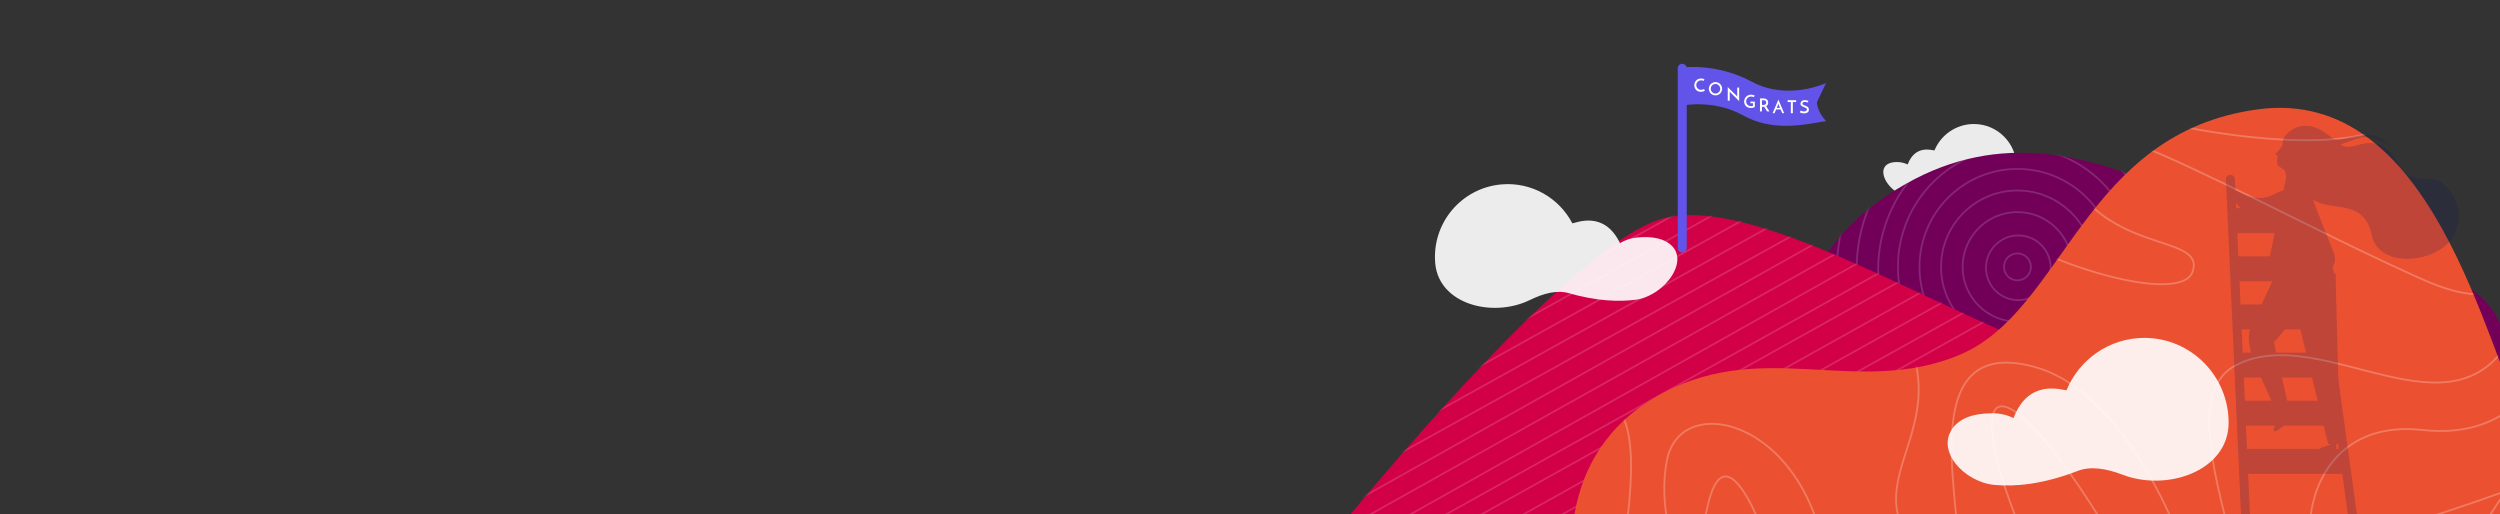 <svg width="1391" height="286" viewBox="0 0 1391 286" fill="none" xmlns="http://www.w3.org/2000/svg">

<rect x="0" y="0" width="1391" height="286" fill="#333333" stroke="none"/>

<g mask="url(#mask0)">
<path opacity="0.9" fill-rule="evenodd" clip-rule="evenodd" d="M1079.56 106.314C1083.12 104.942 1087.58 105.647 1092.22 107.433C1104.82 112.289 1122 106.302 1122 92.799C1122 79.655 1111.37 69 1098.27 69C1088.37 69 1079.89 75.072 1076.33 83.702C1075.13 83.702 1065.67 80.259 1061.42 91.498C1059.62 90.637 1057.61 90.155 1055.49 90.155C1039.16 90.155 1051.83 112.553 1067.9 109.649C1071.4 109.018 1075.28 107.958 1079.56 106.314Z" fill="white"/>
<path fill-rule="evenodd" clip-rule="evenodd" d="M1391.12 240.935C1391.12 240.935 1421.45 151.056 1335.05 151.056C1248.65 151.056 1157.44 37.238 1050.48 108.409C943.521 179.58 1050.48 290 1050.48 290H1391.12V240.935Z" fill="#720059"/>
<mask id="mask1" mask-type="alpha" maskUnits="userSpaceOnUse" x="1002" y="85" width="395" height="205">
<path fill-rule="evenodd" clip-rule="evenodd" d="M1391.12 240.935C1391.12 240.935 1421.45 151.056 1335.05 151.056C1248.65 151.056 1157.44 37.238 1050.48 108.409C943.521 179.58 1050.48 290 1050.48 290H1391.12V240.935Z" fill="white"/>
</mask>
<g mask="url(#mask1)">
<g opacity="0.15">
<path fill-rule="evenodd" clip-rule="evenodd" d="M1122.5 179C1139.34 179 1153 165.345 1153 148.5C1153 131.655 1139.34 118 1122.5 118C1105.66 118 1092 131.655 1092 148.5C1092 165.345 1105.66 179 1122.5 179Z" stroke="white"/>
<path fill-rule="evenodd" clip-rule="evenodd" d="M1123 167C1132.94 167 1141 158.941 1141 149C1141 139.059 1132.94 131 1123 131C1113.06 131 1105 139.059 1105 149C1105 158.941 1113.06 167 1123 167Z" stroke="white"/>
<path fill-rule="evenodd" clip-rule="evenodd" d="M1122.5 156C1126.64 156 1130 152.642 1130 148.5C1130 144.358 1126.64 141 1122.5 141C1118.36 141 1115 144.358 1115 148.5C1115 152.642 1118.36 156 1122.5 156Z" stroke="white"/>
<path fill-rule="evenodd" clip-rule="evenodd" d="M1122.5 191C1145.97 191 1165 171.972 1165 148.5C1165 125.028 1145.97 106 1122.5 106C1099.03 106 1080 125.028 1080 148.5C1080 171.972 1099.03 191 1122.5 191Z" stroke="white"/>
<path fill-rule="evenodd" clip-rule="evenodd" d="M1122.5 203C1152.6 203 1177 178.6 1177 148.5C1177 118.4 1152.6 94 1122.5 94C1092.4 94 1068 118.4 1068 148.5C1068 178.6 1092.4 203 1122.5 203Z" stroke="white"/>
<path fill-rule="evenodd" clip-rule="evenodd" d="M1122.5 215C1159.23 215 1189 185.227 1189 148.5C1189 111.773 1159.23 82 1122.5 82C1085.77 82 1056 111.773 1056 148.5C1056 185.227 1085.77 215 1122.5 215Z" stroke="white"/>
<path fill-rule="evenodd" clip-rule="evenodd" d="M1124 229C1167.63 229 1203 193.63 1203 150C1203 106.37 1167.63 71 1124 71C1080.37 71 1045 106.37 1045 150C1045 193.63 1080.37 229 1124 229Z" stroke="white"/>
<path fill-rule="evenodd" clip-rule="evenodd" d="M1124 241C1174.26 241 1215 200.258 1215 150C1215 99.742 1174.26 59 1124 59C1073.74 59 1033 99.742 1033 150C1033 200.258 1073.74 241 1124 241Z" stroke="white"/>
<path fill-rule="evenodd" clip-rule="evenodd" d="M1125 254C1181.89 254 1228 207.885 1228 151C1228 94.115 1181.89 48 1125 48C1068.11 48 1022 94.115 1022 151C1022 207.885 1068.11 254 1125 254Z" stroke="white"/>
</g>
</g>
<path fill-rule="evenodd" clip-rule="evenodd" d="M1276.5 265.557C1276.5 265.557 1256.13 222.254 1179.41 206.95C1102.68 191.647 978.5 102.5 921.836 122.687C865.172 142.874 734.25 307.122 734.25 307.122L1276.5 321.5V265.557Z" fill="#D20046"/>
<mask id="mask2" mask-type="alpha" maskUnits="userSpaceOnUse" x="734" y="119" width="543" height="203">
<path fill-rule="evenodd" clip-rule="evenodd" d="M1276.5 265.557C1276.5 265.557 1256.13 222.254 1179.41 206.95C1102.68 191.647 978.5 102.5 921.836 122.687C865.172 142.874 734.25 307.122 734.25 307.122L1276.5 321.5V265.557Z" fill="white"/>
</mask>
<g mask="url(#mask2)">
<g opacity="0.15">
<path d="M791.5 209.5L1005.5 90.5" stroke="white" stroke-linecap="square"/>
<path d="M789.5 198.5L1003.5 79.5" stroke="white" stroke-linecap="square"/>
<path d="M791.5 221.5L1005.5 102.5" stroke="white" stroke-linecap="square"/>
<path d="M791.5 233.5L1005.5 114.5" stroke="white" stroke-linecap="square"/>
<path d="M734.25 277L1005.5 126.5" stroke="white" stroke-linecap="square"/>
<path d="M736 289L1034 122" stroke="white" stroke-linecap="square"/>
<path d="M736 301L1044 128.5" stroke="white" stroke-linecap="square"/>
<path d="M753 304L1054 135" stroke="white" stroke-linecap="square"/>
<path d="M778 301L1066 140.5" stroke="white" stroke-linecap="square"/>
<path d="M786.5 307.25L1074.5 146.75" stroke="white" stroke-linecap="square"/>
<path d="M791.5 317.5L1088 152" stroke="white" stroke-linecap="square"/>
<path d="M791.5 329.5L1092 162" stroke="white" stroke-linecap="square"/>
<path d="M791.5 341.5L1097 171.5" stroke="white" stroke-linecap="square"/>
<path d="M791.5 353.5L1112 174.5" stroke="white" stroke-linecap="square"/>
<path d="M791.5 365.5L1123 180.5" stroke="white" stroke-linecap="square"/>
<path d="M791.5 377.5L1135 186" stroke="white" stroke-linecap="square"/>
<path d="M791.5 389.5L1146 193" stroke="white" stroke-linecap="square"/>
<path d="M791.5 401.5L1160 198" stroke="white" stroke-linecap="square"/>
</g>
</g>
<path fill-rule="evenodd" clip-rule="evenodd" d="M1405.92 238.086C1382.65 192.408 1353.56 47.689 1256.25 60.841C1158.94 73.993 1148.88 172.681 1090.61 197.308C1032.34 221.935 978.725 186.045 919.477 221.935C860.228 257.826 876.51 327 876.51 327L1454 310.064C1454 310.064 1429.18 283.764 1405.92 238.086Z" fill="#EB5131"/>
<mask id="mask3" mask-type="alpha" maskUnits="userSpaceOnUse" x="874" y="60" width="580" height="267">
<path fill-rule="evenodd" clip-rule="evenodd" d="M1405.92 238.086C1382.65 192.408 1353.56 47.689 1256.25 60.841C1158.94 73.993 1148.88 172.681 1090.61 197.308C1032.34 221.935 978.725 186.045 919.477 221.935C860.228 257.826 876.51 327 876.51 327L1454 310.064C1454 310.064 1429.18 283.764 1405.92 238.086Z" fill="white"/>
</mask>
<g mask="url(#mask3)">
<path opacity="0.246" fill-rule="evenodd" clip-rule="evenodd" d="M1168 60C1168 60 1276 90.66 1325 72C1374 53.34 1446 199.1 1348 155.5C1250 111.9 1126 36 1147 89.5C1168 143 1227.25 129 1220.02 151C1212.79 173 1113.5 139.801 1092.5 111.9C1071.5 84 969.972 76.5 1039.5 155.5C1109.03 234.5 1021 262.5 1071.5 311C1122 359.5 1041 179.257 1132 204.129C1223 229 1263.4 473 1207.45 359.5C1151.5 246 1097.88 190.477 1109.94 250.739C1118.27 292.373 1165.35 390.4 1205.13 427.004C1222.92 443.38 1239.25 447.462 1250 428.7C1284.76 368 1195.62 228.5 1244 203.25C1292.38 178 1365.97 250 1399 184.5C1432.03 119 1439 249.5 1348 239.25C1257 229 1275 374 1337 335C1399 296 1385.85 250.379 1436.48 250.559C1487.11 250.739 1025 405.5 1017 320C1009 234.5 935.362 216 927.5 256C919.638 296 945.25 335 945.25 335C945.25 335 945.5 208.352 981.25 296C1017 383.648 902 311 902 311C902 311 918 231.298 895.5 225.399C873 219.5 1034 60 1034 60L1168 60Z" stroke="white"/>
</g>
<path opacity="0.904" fill-rule="evenodd" clip-rule="evenodd" d="M872.722 163.079C866.426 161.276 858.914 163.158 851.266 166.906C830.608 177.031 800.568 169.398 798.563 146.48C796.613 124.197 813.096 104.553 835.379 102.604C852.199 101.132 867.516 110.164 874.853 124.265C876.897 124.086 892.469 116.842 901.354 135.264C904.28 133.537 907.626 132.421 911.238 132.105C918.81 131.442 924.021 132.593 927.57 134.722C941.986 143.368 926.516 164.709 909.837 166.81C900.483 167.988 888.2 167.512 872.722 163.079Z" fill="white"/>
<g opacity="0.198">
<path d="M1241 99.751L1250.56 312.5" stroke="#08135A" stroke-width="5" stroke-linecap="round" stroke-linejoin="round"/>
<path d="M1284.68 110.9L1312.5 312.5" stroke="#08135A" stroke-width="5" stroke-linecap="round" stroke-linejoin="round"/>
<path fill-rule="evenodd" clip-rule="evenodd" d="M1247.72 249.739H1302.08L1304.72 263.622H1249.65L1247.72 249.739Z" fill="#08135A"/>
<path fill-rule="evenodd" clip-rule="evenodd" d="M1245.96 222.963H1300.65L1302.64 236.846H1248.37L1245.96 222.963Z" fill="#08135A"/>
<path fill-rule="evenodd" clip-rule="evenodd" d="M1246.1 196.187H1296.31L1299.1 210.071H1247.63L1246.1 196.187Z" fill="#08135A"/>
<path fill-rule="evenodd" clip-rule="evenodd" d="M1242.24 169.411H1293.13L1295.24 183.295H1243.76L1242.24 169.411Z" fill="#08135A"/>
<path fill-rule="evenodd" clip-rule="evenodd" d="M1243.22 142.635H1289.53L1291.22 156.519H1245.03L1243.22 142.635Z" fill="#08135A"/>
<path fill-rule="evenodd" clip-rule="evenodd" d="M1241.76 115.859H1286.16L1287.76 129.743H1242.92L1241.76 115.859Z" fill="#08135A"/>
<path fill-rule="evenodd" clip-rule="evenodd" d="M1296.41 245.255V247.524C1296.41 247.524 1288.41 249.622 1290.39 250.524C1292.38 251.425 1297.84 250.825 1299.5 250.524C1300.5 250.11 1299.5 244 1299.5 244L1296.41 245.255Z" fill="#08135A"/>
<path fill-rule="evenodd" clip-rule="evenodd" d="M1268.06 229.295L1269.54 232.193C1269.54 232.193 1265 236.537 1265 239.351C1265 242.165 1274 235.092 1274 232.193C1274 229.295 1272.83 228 1272.83 228L1268.06 229.295Z" fill="#08135A"/>
<path fill-rule="evenodd" clip-rule="evenodd" d="M1277 171.247L1295.36 247H1302L1299.49 152L1277 159.267V171.247Z" fill="#08135A"/>
<path fill-rule="evenodd" clip-rule="evenodd" d="M1267.21 150.317C1267.21 150.317 1256.94 172.582 1252.52 181.488C1248.09 190.394 1256.56 206.777 1256.56 206.777L1266.44 229H1274L1265.22 190.574L1284.16 168.218C1284.16 168.218 1303.89 166.724 1297.39 147.002C1297.34 146.928 1267.21 150.317 1267.21 150.317Z" fill="#08135A"/>
<path fill-rule="evenodd" clip-rule="evenodd" d="M1272 78C1272 78 1267.44 84.617 1266.36 85.3C1265.28 85.984 1267.44 86.719 1267.44 86.719C1267.44 86.719 1265.79 91.043 1268.32 92.852C1270.86 94.661 1272 93.806 1272 100.201C1272 106.596 1292 98.379 1292 98.379L1279.23 78H1272Z" fill="#08135A"/>
<path fill-rule="evenodd" clip-rule="evenodd" d="M1271.95 99.342C1271.97 99.342 1266.17 127.189 1263 142.382C1261.97 147.35 1265.76 152 1270.84 152H1291.23C1296.87 152 1300.74 146.304 1298.66 141.053L1282 99C1282 99 1277.71 102.857 1271.95 99.342Z" fill="#08135A"/>
<path fill-rule="evenodd" clip-rule="evenodd" d="M1297.4 76.694C1302 80.185 1314.78 71.518 1323.82 76.694C1326.47 77.972 1331 81.784 1331 81.784C1331 81.784 1320.83 74.542 1313.03 76.694C1305.24 78.847 1297.79 82.99 1293.85 81.784C1289.91 80.579 1292.8 73.204 1297.4 76.694Z" fill="#08135A"/>
<path fill-rule="evenodd" clip-rule="evenodd" d="M1270.29 77.995C1271.87 72.783 1281.49 66.062 1292.17 72.9C1302.86 79.739 1302.17 83.636 1311.96 80.679C1321.76 77.722 1328.66 80.762 1333.63 90.127C1338.61 99.492 1344.2 99.492 1352.77 99.492C1361.33 99.492 1373.37 115.603 1365.37 130.943C1357.38 146.282 1323.67 150.307 1319.68 130.943C1315.7 111.578 1299.45 117.041 1289.27 112.335C1279.09 107.628 1274.65 92.747 1274.65 90.161C1274.57 90.373 1277.73 91.117 1278.53 88.978C1279.33 86.839 1278.53 85.681 1277.24 86.624C1275.95 87.568 1274.63 88.419 1274.63 88.419C1274.63 88.419 1275.22 86.398 1274.63 84.924C1274.03 83.45 1268.71 83.206 1270.29 77.995Z" fill="#08135A"/>
<path fill-rule="evenodd" clip-rule="evenodd" d="M1275.65 106.044C1265.79 102.413 1262.8 119.14 1239.55 103.007C1239.59 102.856 1239.55 105 1239.55 105C1239.55 105 1246.56 122.602 1261 122.602C1275.44 122.602 1275.65 120.272 1277.61 117.026C1279.57 113.781 1279.59 108.079 1275.65 106.044Z" fill="#08135A"/>
</g>
<path opacity="0.9" fill-rule="evenodd" clip-rule="evenodd" d="M1156.17 261.974C1163.18 259.269 1171.93 260.636 1181.02 264.132C1205.97 273.719 1240 261.907 1240 235.18C1240 209.123 1219.01 188 1193.13 188C1173.59 188 1156.84 200.037 1149.8 217.146C1147.42 217.146 1128.74 210.321 1120.36 232.601C1116.81 230.894 1112.84 229.938 1108.64 229.938C1097.1 229.938 1090.56 233.149 1087.01 237.538C1076.45 250.586 1092.96 268.231 1109.67 269.803C1121.05 270.874 1136.52 269.562 1156.17 261.974Z" fill="white"/>
<path fill-rule="evenodd" clip-rule="evenodd" d="M936 37.604C936 37.604 954.739 34.736 974.739 45.488C994.739 56.24 1016 46.205 1016 46.205L1010.95 56.86C1010.95 56.86 1010.95 61.974 1016 67.35C1002.76 69.681 985.91 73.16 969.694 64.124C953.477 55.088 936 58.748 936 58.748V37.604Z" fill="#6254E8"/>
<path d="M936 38V138" stroke="#6254E8" stroke-width="5" stroke-linecap="round" stroke-linejoin="round"/>
<path d="M948.582 50.48C948.502 50.54 948.388 50.607 948.242 50.68C948.102 50.747 947.935 50.81 947.742 50.87C947.548 50.93 947.332 50.98 947.092 51.02C946.858 51.06 946.608 51.08 946.342 51.08C945.775 51.08 945.265 50.983 944.812 50.79C944.365 50.59 943.985 50.323 943.672 49.99C943.358 49.657 943.118 49.27 942.952 48.83C942.785 48.39 942.702 47.923 942.702 47.43C942.702 46.883 942.798 46.38 942.992 45.92C943.192 45.46 943.462 45.063 943.802 44.73C944.142 44.397 944.538 44.137 944.992 43.95C945.452 43.763 945.938 43.67 946.452 43.67C946.645 43.67 946.842 43.683 947.042 43.71C947.242 43.737 947.428 43.773 947.602 43.82C947.782 43.867 947.938 43.923 948.072 43.99C948.212 44.05 948.318 44.113 948.392 44.18C948.338 44.26 948.295 44.327 948.262 44.38C948.235 44.433 948.205 44.49 948.172 44.55C948.138 44.603 948.102 44.667 948.062 44.74C948.022 44.813 947.968 44.91 947.902 45.03C947.815 44.97 947.712 44.92 947.592 44.88C947.478 44.84 947.358 44.807 947.232 44.78C947.105 44.753 946.975 44.733 946.842 44.72C946.715 44.707 946.598 44.7 946.492 44.7C946.105 44.7 945.745 44.773 945.412 44.92C945.085 45.06 944.802 45.253 944.562 45.5C944.322 45.74 944.132 46.02 943.992 46.34C943.858 46.66 943.792 46.993 943.792 47.34C943.792 47.68 943.855 48.007 943.982 48.32C944.115 48.633 944.295 48.913 944.522 49.16C944.755 49.407 945.032 49.603 945.352 49.75C945.678 49.897 946.035 49.97 946.422 49.97C946.628 49.97 946.828 49.95 947.022 49.91C947.215 49.87 947.388 49.823 947.542 49.77C947.702 49.717 947.832 49.663 947.932 49.61C948.038 49.557 948.102 49.517 948.122 49.49L948.582 50.48Z" fill="white"/>
<path d="M950.793 49.38C950.793 48.88 950.89 48.407 951.083 47.96C951.276 47.507 951.54 47.11 951.873 46.77C952.213 46.43 952.606 46.163 953.053 45.97C953.5 45.77 953.98 45.67 954.493 45.67C955 45.67 955.476 45.77 955.923 45.97C956.376 46.163 956.77 46.43 957.103 46.77C957.443 47.11 957.71 47.507 957.903 47.96C958.103 48.407 958.203 48.88 958.203 49.38C958.203 49.893 958.103 50.373 957.903 50.82C957.71 51.267 957.443 51.66 957.103 52C956.77 52.333 956.376 52.597 955.923 52.79C955.476 52.983 955 53.08 954.493 53.08C953.98 53.08 953.5 52.983 953.053 52.79C952.606 52.597 952.213 52.333 951.873 52C951.54 51.66 951.276 51.267 951.083 50.82C950.89 50.373 950.793 49.893 950.793 49.38ZM951.883 49.39C951.883 49.757 951.95 50.103 952.083 50.43C952.223 50.75 952.413 51.03 952.653 51.27C952.893 51.51 953.173 51.7 953.493 51.84C953.813 51.98 954.153 52.05 954.513 52.05C954.873 52.05 955.21 51.98 955.523 51.84C955.843 51.7 956.12 51.51 956.353 51.27C956.593 51.03 956.78 50.75 956.913 50.43C957.053 50.103 957.123 49.753 957.123 49.38C957.123 49.013 957.053 48.67 956.913 48.35C956.78 48.023 956.593 47.74 956.353 47.5C956.113 47.26 955.833 47.07 955.513 46.93C955.2 46.79 954.863 46.72 954.503 46.72C954.143 46.72 953.803 46.79 953.483 46.93C953.163 47.07 952.883 47.26 952.643 47.5C952.41 47.74 952.223 48.023 952.083 48.35C951.95 48.677 951.883 49.023 951.883 49.39Z" fill="white"/>
<path d="M967.678 48.75V56.33C967.584 56.21 967.404 56.017 967.138 55.75C966.871 55.483 966.564 55.177 966.218 54.83C965.871 54.483 965.501 54.12 965.108 53.74C964.721 53.36 964.354 53 964.008 52.66C963.661 52.313 963.358 52.007 963.098 51.74C962.838 51.467 962.664 51.273 962.578 51.16L962.388 50.9L962.418 51.22V56H961.318V48.41C961.391 48.503 961.511 48.637 961.678 48.81C961.851 48.983 962.051 49.187 962.278 49.42C962.511 49.647 962.764 49.893 963.038 50.16C963.318 50.427 963.598 50.697 963.878 50.97C964.164 51.243 964.444 51.513 964.718 51.78C964.998 52.04 965.251 52.283 965.478 52.51C965.711 52.737 965.911 52.937 966.078 53.11C966.244 53.283 966.361 53.413 966.428 53.5L966.618 53.78L966.588 53.44V48.75H967.678Z" fill="white"/>
<path d="M976.377 56.53V59.57C976.097 59.73 975.764 59.857 975.377 59.95C974.99 60.037 974.597 60.08 974.197 60.08C973.624 60.08 973.107 59.99 972.647 59.81C972.194 59.63 971.804 59.383 971.477 59.07C971.15 58.75 970.9 58.373 970.727 57.94C970.554 57.507 970.467 57.033 970.467 56.52C970.467 55.953 970.567 55.437 970.767 54.97C970.974 54.497 971.25 54.09 971.597 53.75C971.95 53.41 972.354 53.147 972.807 52.96C973.267 52.767 973.754 52.67 974.267 52.67C974.614 52.67 974.977 52.717 975.357 52.81C975.737 52.897 976.067 53.023 976.347 53.19L975.817 54.08C975.717 54.02 975.6 53.967 975.467 53.92C975.34 53.873 975.207 53.833 975.067 53.8C974.927 53.767 974.787 53.743 974.647 53.73C974.507 53.71 974.374 53.7 974.247 53.7C973.894 53.7 973.554 53.77 973.227 53.91C972.9 54.05 972.614 54.243 972.367 54.49C972.12 54.737 971.924 55.027 971.777 55.36C971.63 55.693 971.557 56.053 971.557 56.44C971.557 56.793 971.62 57.127 971.747 57.44C971.88 57.753 972.064 58.03 972.297 58.27C972.53 58.51 972.81 58.7 973.137 58.84C973.464 58.98 973.824 59.05 974.217 59.05C974.37 59.05 974.55 59.037 974.757 59.01C974.97 58.977 975.174 58.923 975.367 58.85V57.47H973.957V56.53H976.377Z" fill="white"/>
<path d="M979.25 62V54.75H981.23C981.61 54.75 981.957 54.8 982.27 54.9C982.59 55 982.864 55.15 983.09 55.35C983.324 55.543 983.504 55.783 983.63 56.07C983.757 56.35 983.82 56.673 983.82 57.04C983.82 57.24 983.8 57.44 983.76 57.64C983.72 57.833 983.654 58.023 983.56 58.21C983.474 58.39 983.36 58.56 983.22 58.72C983.08 58.873 982.91 59.003 982.71 59.11C982.977 59.53 983.267 59.997 983.58 60.51C983.894 61.017 984.21 61.513 984.53 62H983.22C983.087 61.793 982.947 61.577 982.8 61.35C982.66 61.123 982.517 60.9 982.37 60.68C982.23 60.453 982.09 60.233 981.95 60.02C981.817 59.8 981.69 59.597 981.57 59.41H981.37H980.35V62H979.25ZM980.35 58.38H981.34C981.607 58.38 981.83 58.337 982.01 58.25C982.19 58.157 982.33 58.043 982.43 57.91C982.537 57.777 982.61 57.633 982.65 57.48C982.697 57.327 982.72 57.187 982.72 57.06C982.72 56.933 982.697 56.797 982.65 56.65C982.61 56.497 982.537 56.357 982.43 56.23C982.324 56.097 982.18 55.987 982 55.9C981.827 55.813 981.61 55.77 981.35 55.77H980.35V58.38Z" fill="white"/>
<path d="M991.643 63C991.609 62.927 991.563 62.82 991.503 62.68C991.443 62.54 991.373 62.38 991.293 62.2C991.219 62.013 991.136 61.813 991.043 61.6C990.956 61.38 990.866 61.153 990.773 60.92H988.213L987.353 63H986.273L989.503 55.41C989.543 55.503 989.613 55.673 989.713 55.92C989.819 56.167 989.943 56.463 990.083 56.81C990.229 57.15 990.389 57.53 990.563 57.95C990.743 58.363 990.923 58.783 991.103 59.21C991.289 59.637 991.469 60.057 991.643 60.47C991.823 60.883 991.986 61.263 992.133 61.61C992.279 61.957 992.403 62.253 992.503 62.5C992.609 62.74 992.683 62.907 992.723 63H991.643ZM988.593 60H990.403C990.309 59.78 990.219 59.57 990.133 59.37C990.053 59.163 989.976 58.977 989.903 58.81C989.836 58.637 989.776 58.487 989.723 58.36C989.669 58.233 989.629 58.133 989.603 58.06C989.596 58.047 989.579 58 989.553 57.92C989.533 57.84 989.516 57.767 989.503 57.7C989.489 57.767 989.469 57.84 989.443 57.92C989.416 58 989.399 58.047 989.393 58.06L988.593 60Z" fill="white"/>
<path d="M999.356 55.75V56.79H997.526V63H996.436V56.79H994.646V55.75H999.356Z" fill="white"/>
<path d="M1006.21 56.15L1005.82 57.04C1005.55 56.94 1005.28 56.86 1005 56.8C1004.74 56.74 1004.48 56.71 1004.23 56.71C1003.81 56.71 1003.48 56.797 1003.22 56.97C1002.98 57.143 1002.85 57.363 1002.85 57.63C1002.85 57.857 1002.94 58.04 1003.12 58.18C1003.3 58.313 1003.53 58.437 1003.79 58.55C1004.06 58.657 1004.35 58.767 1004.66 58.88C1004.98 58.987 1005.27 59.127 1005.53 59.3C1005.8 59.473 1006.02 59.693 1006.2 59.96C1006.38 60.22 1006.47 60.557 1006.47 60.97C1006.47 61.29 1006.41 61.58 1006.29 61.84C1006.18 62.093 1006.01 62.313 1005.77 62.5C1005.55 62.687 1005.26 62.83 1004.91 62.93C1004.57 63.03 1004.17 63.08 1003.71 63.08C1003.42 63.08 1003.15 63.06 1002.91 63.02C1002.68 62.98 1002.47 62.93 1002.27 62.87C1002.09 62.803 1001.92 62.733 1001.77 62.66C1001.63 62.587 1001.51 62.52 1001.41 62.46L1001.89 61.51C1002.16 61.663 1002.46 61.787 1002.78 61.88C1003.11 61.973 1003.41 62.02 1003.67 62.02C1003.81 62.02 1003.97 62.003 1004.16 61.97C1004.36 61.937 1004.55 61.88 1004.73 61.8C1004.91 61.713 1005.07 61.6 1005.19 61.46C1005.33 61.32 1005.39 61.143 1005.39 60.93C1005.39 60.737 1005.34 60.573 1005.23 60.44C1005.13 60.3 1005 60.18 1004.82 60.08C1004.66 59.973 1004.46 59.88 1004.24 59.8C1004.03 59.713 1003.81 59.627 1003.58 59.54C1003.36 59.447 1003.13 59.35 1002.91 59.25C1002.7 59.15 1002.51 59.03 1002.33 58.89C1002.17 58.743 1002.03 58.577 1001.92 58.39C1001.82 58.197 1001.77 57.967 1001.77 57.7C1001.77 57.453 1001.82 57.21 1001.92 56.97C1002.02 56.73 1002.17 56.517 1002.37 56.33C1002.57 56.143 1002.82 55.993 1003.11 55.88C1003.41 55.767 1003.76 55.71 1004.15 55.71C1004.39 55.71 1004.63 55.73 1004.85 55.77C1005.09 55.81 1005.3 55.857 1005.48 55.91C1005.67 55.957 1005.83 56.003 1005.95 56.05C1006.09 56.097 1006.17 56.13 1006.21 56.15Z" fill="white"/>
</g>
<defs>
<filter id="filter0_d" x="0" y="0" width="1391" height="286" filterUnits="userSpaceOnUse" color-interpolation-filters="sRGB">
<feFlood flood-opacity="0" result="BackgroundImageFix"/>
<feColorMatrix in="SourceAlpha" type="matrix" values="0 0 0 0 0 0 0 0 0 0 0 0 0 0 0 0 0 0 127 0"/>
<feOffset dy="5"/>
<feGaussianBlur stdDeviation="12.5"/>
<feColorMatrix type="matrix" values="0 0 0 0 0.384 0 0 0 0 0.329 0 0 0 0 0.91 0 0 0 0.204 0"/>
<feBlend mode="normal" in2="BackgroundImageFix" result="effect1_dropShadow"/>
<feBlend mode="normal" in="SourceGraphic" in2="effect1_dropShadow" result="shape"/>
</filter>
</defs>
</svg>
